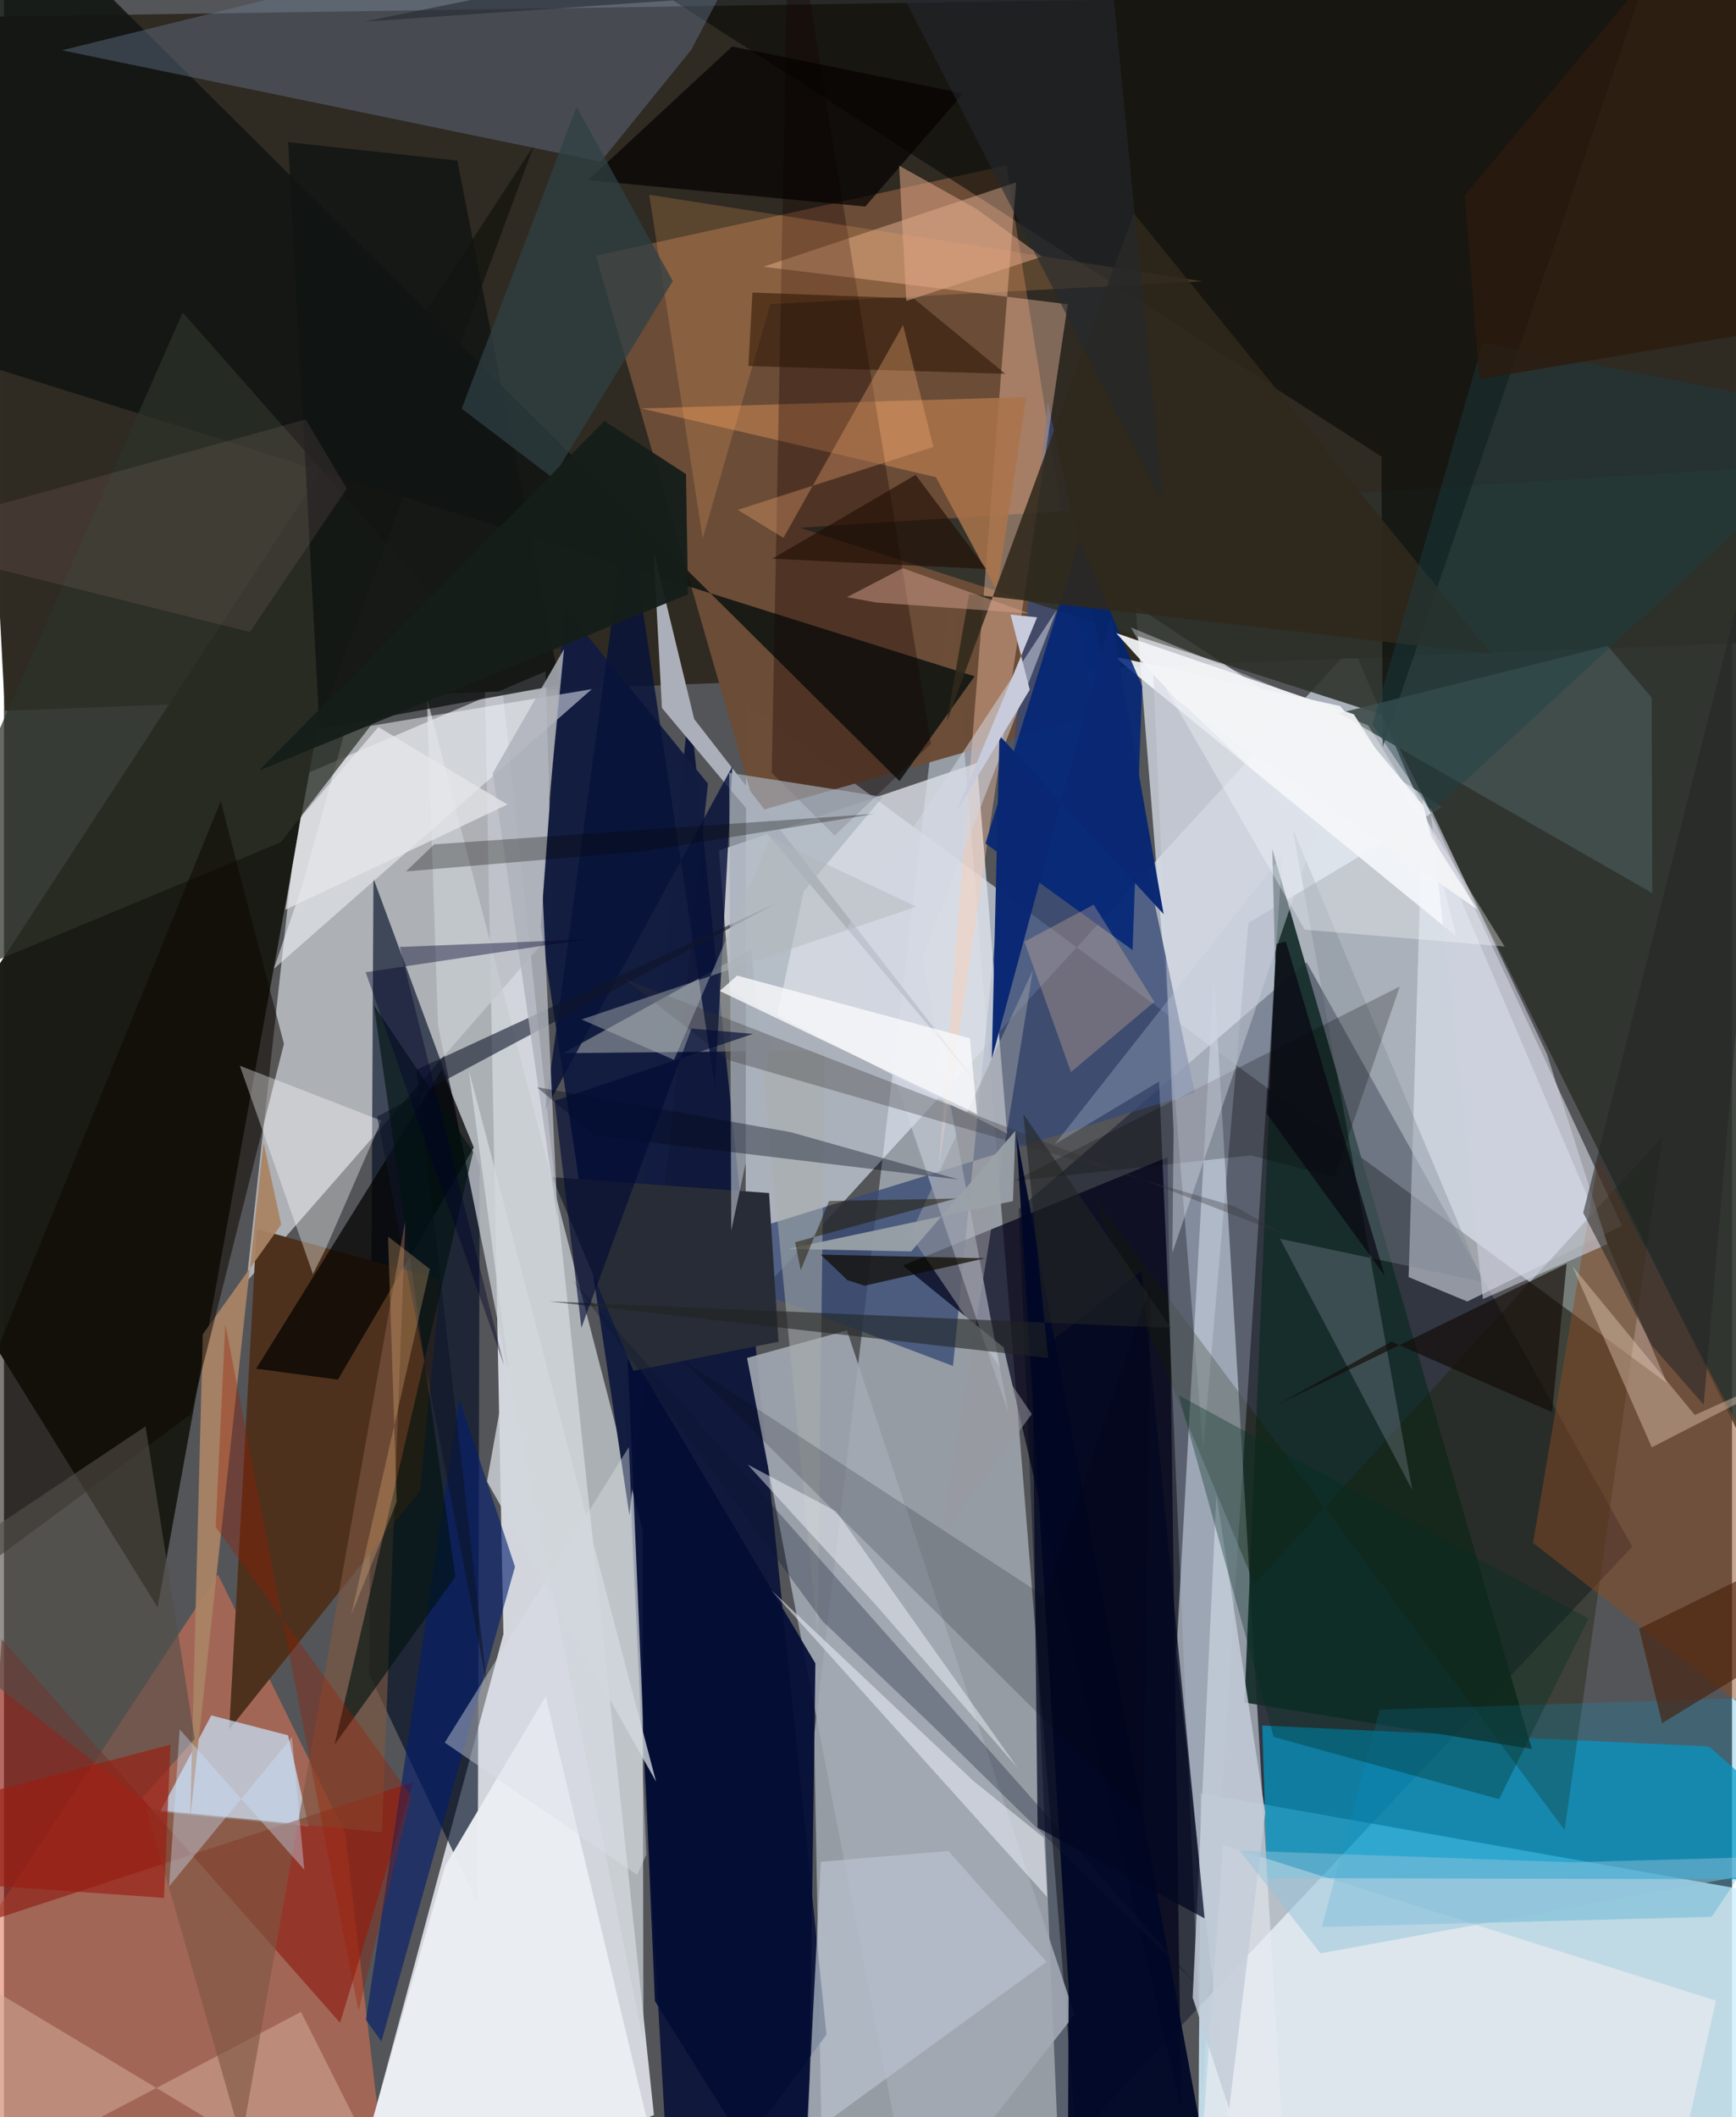 <svg xmlns="http://www.w3.org/2000/svg" width="228" height="278" viewBox="0 0 836 1024"><path fill="#545558" d="M0 0h836v1024H0z"/><path fill="#e7ebf2" fill-opacity=".855" d="M162.072 1086l152.375-63.032-83.649-787.245 10.823 554.644z"/><path fill="#d1effc" fill-opacity=".859" d="M894.072 923.251L578.95 867.295l-1.071 162.71L861.402 1086z"/><path fill="#c6ccd8" fill-opacity=".769" d="M358.78 632.965l.256-292.796L804.522 668.97 652.49 312.503z"/><path fill="#302b23" fill-opacity=".996" d="M.458 343.82L898 308.822V-5.547L-17.077 8.264z"/><path fill="#e7f3ff" fill-opacity=".447" d="M396.518 1086l-4.571-246.439 66.11-558.008L522.934 1086z"/><path fill="#bcbfc5" fill-opacity=".851" d="M262.017 324.722l-117.824 50.34-26.808 244.808 148.355-169.6z"/><path fill="#1a1b14" fill-opacity=".988" d="M256.51 70.142L151.563 352.54 74.33 777.426-62 557.89z"/><path fill="#dfe5ef" fill-opacity=".718" d="M695.586 390.343l-93.534 56.014-21.893 254.545-32.733-407.892z"/><path fill="#000a1e" fill-opacity=".408" d="M510.203 1042.874L787.71 748.099 630.19 465.404l-139.28 119.43z"/><path fill="#040f37" fill-opacity=".851" d="M331.507 338.86l-31.784 336.687L323.073 1086l74.84-101.95z"/><path fill="#6b4d38" fill-opacity=".996" d="M363.93 392.626l163.252-46.595-42.215-266.066-198.66 43.718z"/><path fill="#dee8f3" fill-opacity=".561" d="M585.301 471.566l33.394 563.258L598.884 1086l-31.728-286.373z"/><path fill="#010d24" fill-opacity=".635" d="M230.134 564.161l-.943 356.631-52.477-111.096 2.046-384.748z"/><path fill="#e07558" fill-opacity=".553" d="M188.504 1086l-23.503-199.624-61.48-124.87L-62 1012.826z"/><path fill="#009bc9" fill-opacity=".694" d="M824.844 844.719L608.69 834.572l2.451 73.765 286.86.724z"/><path fill="#c8ccd2" fill-opacity=".757" d="M209.956 495.843l99.392 491.532-.42-247.523-104.32-402.37z"/><path fill="#364a76" fill-opacity=".776" d="M576.114 528.504l-256.811 79.275 139.823 52.904 45.828-466.508z"/><path fill="#131d40" fill-opacity=".988" d="M259.672 448.179l11.414-154.4 69.487 85.247-37.978 353.85z"/><path fill="#2d322b" fill-opacity=".89" d="M847.03 709.111L667.01 345.8l-281.983-90.567 491.712-30.765z"/><path fill="#dbdfe7" fill-opacity=".796" d="M470.709 369.033l14.597 179.232-134.06-68.856-5.37-68.07z"/><path fill="#000019" fill-opacity=".706" d="M569.5 1019.863l-6.558-460.145-128.027 52.37 48.697 39.612z"/><path fill="#e7eef8" fill-opacity=".529" d="M707.926 629.49l-28.388-11.802 6.903-232.184 96.35 207.356z"/><path fill="#a2a9b3" fill-opacity=".894" d="M439.993 1073.77l77.956-99.372L407.804 643.44l-48.326 13.36z"/><path fill="#4d311c" d="M211.24 618.902l-10.035 102.321-92.239 115.256 13.283-242.093z"/><path fill="#020501" fill-opacity=".533" d="M666.976 361.356L794.99-12.81l-494.345-1.875 365.8 235.523z"/><path fill="#152d2a" fill-opacity=".918" d="M739.15 845.92l-138.99-22.451 14.808-358.119-1.392-54.714z"/><path fill="#c8e2f8" fill-opacity=".722" d="M75.518 876.407l24.769-46.73 37.147 9.634 10.035 44.077z"/><path fill="#101511" fill-opacity=".882" d="M-62 159.994L.106-52.641l433.12 430.435 36.352-50.679z"/><path fill="#ffcaac" fill-opacity=".396" d="M489.678 88.213l-37.614 478.16L514.64 147.16l-147.22-18.144z"/><path fill="#6b7d98" fill-opacity=".404" d="M288.69 78.203l43.787-54.083L377.825-62 28.027 24.32z"/><path fill="#151d00" fill-opacity=".349" d="M604.995 766.323L526.87 578.677 755.006 885.13l47.363-335.394z"/><path fill="#010828" fill-opacity=".941" d="M515.066 961.315l-25.349-413.256 90.615 488.981-65.765 48.96z"/><path fill="#8f1e13" fill-opacity=".659" d="M197.996 861.9l-208.16 68.181 9.058-137.297 163.71 185.574z"/><path fill="#f4f6f9" fill-opacity=".906" d="M702.564 452.855L536.93 317.508l109.476 23.95 40.24 48.184z"/><path fill="#002577" fill-opacity=".859" d="M520.391 261.06l30.241 70.918-4.649 127.53-71.178-51.548z"/><path fill="#f8f9ff" fill-opacity=".506" d="M165.098 353.126l-20.43 74.143-14.106 41.326 153.81-135.274z"/><path fill="#a8adac" fill-opacity=".549" d="M397.008 508.089l-3.307 284.16-32.157-333.025-90.95 50.167z"/><path fill="#b6c2d8" fill-opacity=".306" d="M618.367 413.652L508.306 553.49l50.528-30.392 20.915 490.757z"/><path fill="#eaedf2" fill-opacity=".976" d="M262.052 820.43l-48.671 82.168-45.572 159.478 148.968-12.835z"/><path fill="#abafb9" d="M471.48 524.892l-153.174-182.48-4.065-76.101 19.673 81.465z"/><path fill="#2d3229" fill-opacity=".725" d="M217.203 299.301l-83.225 108.054L-62 488.832 86.467 151.129z"/><path fill="#f3f1f2" fill-opacity=".533" d="M577.743 1063.42l228.825.128 21.66-95.91-238.475-75.336z"/><path fill="#8b4b21" fill-opacity=".486" d="M898 869.588L739.731 746.236l31.631-185.954L898 802.822z"/><path fill="#050402" fill-opacity=".737" d="M161.558 667.278l65.736-112.293-15.494-37.573-89.76 144.564z"/><path fill="#040e35" fill-opacity=".922" d="M392.542 804.513l-90.996-153.269 13.359 316.578L388.666 1086z"/><path fill="#b8c3cf" fill-opacity=".694" d="M395.169 900.483l-6.846 132.852 116.052-84.454-47.47-53.645z"/><path fill="#001b6e" fill-opacity=".596" d="M220.314 676.495l-45.229 300.412 7.526 10.45 64.606-229.543z"/><path fill="#d0d7e4" fill-opacity=".522" d="M444.436 462.982l41.518 220.427L406.76 450.43l102.531-155.409z"/><path fill="#aa8364" fill-opacity=".937" d="M125.55 552.455L90.115 879.128l6.05-233.773 37.973-53.09z"/><path fill="#0c0600" fill-opacity=".529" d="M90.357 684.084l45.088-179.24-30.58-117.272L-62 796.8z"/><path fill="#aa734a" fill-opacity=".851" d="M308.348 197.543l186.209-5.506-14.19 93.789-29.508-55.037z"/><path fill="#150000" fill-opacity=".31" d="M448.413 359.737l-46.492 44.384-30.5-30.296 8.393-435.367z"/><path fill="#282c36" d="M374.702 648.96l-4.558-71.923-104.892-7.67 39.248 93.67z"/><path fill="#101412" fill-opacity=".784" d="M219.324 77.666l49.611 253.541-116.283 21.32-15.134-283.764z"/><path fill="#d3ac99" fill-opacity=".537" d="M-62 928.314L200.468 1086l-56.783-112.92L-62 1081.263z"/><path fill="#fff" fill-opacity=".357" d="M149.48 616.189l5.847-11.514 27.295-62.642-68.511-26.564z"/><path fill="#414f4d" fill-opacity=".922" d="M797.098 337.388l.308 94.585-151.711-86.978 130.118-32.568z"/><path fill="#0c142f" fill-opacity=".306" d="M396.03 784.092L274.935 618.945l302.549 341.418-128.268-125.68z"/><path fill="#08133a" fill-opacity=".824" d="M343.949 525.434l-42.424-279.97-39.607 291.225 90.485-166.058z"/><path fill="#050200" fill-opacity=".71" d="M416.695 99.91l47.356-54.724-111.772-22.69-69.702 64.659z"/><path fill="#c3cdd9" fill-opacity=".835" d="M610.164 876.758l-23.624-153.93-11.47 243.32 17.645 53.864z"/><path fill="#0c95c4" fill-opacity=".239" d="M826.18 927.115l-188.63 4.917 27.966-105.12L898 819.532z"/><path fill="#0e1528" fill-opacity=".592" d="M199.605 517.349l173.815-80.377-192.89 103.092 53.166 275.047z"/><path fill="#ffaf60" fill-opacity=".208" d="M370.802 147.077l208.826-11.02L312.125 94.19l25.916 166.154z"/><path fill="#30291c" fill-opacity=".871" d="M719.51 316.309L546.65 103.222l-90.506 245.73 10.798-61.62z"/><path fill="#544e48" fill-opacity=".616" d="M68.508 689.902L92.277 841.05 66.44 870.16l-123.31-96.643z"/><path fill="#002f23" fill-opacity=".337" d="M766.575 782.82l-43.292 87.374-109.049-30.114-45.866-165.26z"/><path fill="#dbe0e7" fill-opacity=".416" d="M302.31 699.862l8.462 197.203-4.484 9.697-93.047-63.93z"/><path fill="#7d5741" fill-opacity=".624" d="M68.94 875.047l45.988 159.938 79.288-445.13-11.374 296.347z"/><path fill="#7c8793" fill-opacity=".357" d="M715.468 619.962l-91.981-219.018 57.794 319.72-63.944-121.505z"/><path fill="#fbc9a2" fill-opacity=".271" d="M493.689 455.45l22.5 63.081 40.321-33.976-29.341-47.011z"/><path fill="#ebedf8" fill-opacity=".557" d="M371.124 769.054l97.745 92.216 34.233 27.614 1.642 28.74z"/><path fill="#0a2773" fill-opacity=".984" d="M535.615 298.653l25.398 143.486-79.424-86.39-3.7 156.341z"/><path fill="#a7b0bc" fill-opacity=".675" d="M350.855 373.74l74.246 11.695-38.235 45.793-35.013 163.88z"/><path fill="#989ba0" fill-opacity=".533" d="M497.764 469.262l-59.37 128.098 58.86 86.588-43.468 58.41z"/><path fill="#ecd0bb" fill-opacity=".404" d="M797.182 700.024l-38.434-87.635L818 684.39l80-36.13z"/><path fill="#f9fafc" fill-opacity=".792" d="M346.283 479.306l8.421-7.438 112.594 30.327 3.448 36.632z"/><path fill="#020621" fill-opacity=".718" d="M550.365 614.806l-52.813 40.936 2.5 228.225 80.77 43.897z"/><path fill="#120904" fill-opacity=".631" d="M755.993 611.138l-7.03 71.868-77.794-34.072-54.738 30.255z"/><path fill="#001311" fill-opacity=".627" d="M159.94 843.787l58.42-81.219-39.353-276.255 47.98 70.812z"/><path fill="#000003" fill-opacity=".227" d="M488.53 571.183l186.732-94.044-31.556 92.109-40.543-10.432z"/><path fill="#f5f6ff" fill-opacity=".451" d="M422.056 776.538l-62.291-68.197 42.873 22.666 87.815 124.144z"/><path fill="#ced2dd" fill-opacity=".459" d="M556.07 326.562l9.752 220.667-.6 58.762 69.655-204.094z"/><path fill="#2f3f43" fill-opacity=".749" d="M323.568 135.955l-58.082 95.2-44.067-33.501 55.578-145.977z"/><path fill="#afb2bb" fill-opacity=".835" d="M267.94 590.732l-7.77-167.395 10.766-109.39-34.487 60.003z"/><path fill="#01081b" fill-opacity=".365" d="M257.813 525.824l122.86 21.786 81.195 22.895-176.196-21.303z"/><path fill="#222423" fill-opacity=".584" d="M505.178 656.848L493.195 538.93l71.37 103.366-300.829-12.866z"/><path fill="#333134" fill-opacity=".318" d="M595.122 583.359l25.278 14.183-320.144-124.049 50.127 39.223z"/><path fill="#cbe5ff" fill-opacity=".376" d="M145.3 904.316l-5.963-64.1-59.476 72.178 5.148-75.954z"/><path fill="#eab2ba" fill-opacity=".106" d="M145.95 202.853l19.9 33.46-46.88 69.332L-62 260.502z"/><path fill="#291200" fill-opacity=".525" d="M360.145 177.031l1.963-35.523 78.002 2.853 44.334 36.44z"/><path fill="#faae75" fill-opacity=".322" d="M449.615 216.167l-14.645-59.03-57.881 103.004-22.133-13.546z"/><path fill="#000010" fill-opacity=".173" d="M554.751 621.354l-3.629 257.886-223.407-221.812 176.11 114.922z"/><path fill="#cdd2df" fill-opacity=".588" d="M746.495 509.914l29.234 91.815-60.24 26.58-25.465-237.738z"/><path fill="#242726" fill-opacity=".557" d="M864.74 188.196L763.994 586.558l33.284 64.258 25.004 28.59z"/><path fill="#e6e7ea" fill-opacity=".741" d="M181.147 351.655l-37.627 43.723L136.132 440l107.453-50.883z"/><path fill="#461a05" fill-opacity=".58" d="M802.153 833.475l-11.103-45.738L898 735.452l-17.626 50.164z"/><path fill="#151e19" fill-opacity=".957" d="M330.893 287.432l-.932-58.103-39.505-25.724-167.102 169.104z"/><path fill="#f6f9fe" fill-opacity=".345" d="M660.019 350.923l65.955 106.879-96.677-8.144-84.136-146.172z"/><path fill="#050600" fill-opacity=".294" d="M310.286 411.62l-115.83 9.87 13.68-13.126 213.138-14.73z"/><path fill="#c7cbdc" d="M499.8 298.568l-12.833-1.31 9.295 36.33-35.121 58.244z"/><path fill="#fcc588" fill-opacity=".263" d="M185.807 598.075l20.224 15.705-38.092 167.483 22.092-54.941z"/><path fill="#1b3f48" fill-opacity=".396" d="M690.469 392.876L898 201.51l-182.62-35.808-53.359 184.747z"/><path fill="#2c1a0e" fill-opacity=".773" d="M713.751 183.408L898 152.304 837.568-62 706.726 94.36z"/><path fill="#e1a787" fill-opacity=".533" d="M436.545 145.546l-3.474-65.422 37.478 20.96 31.602 23.047z"/><path fill="#d6a38f" fill-opacity=".475" d="M407.82 288.832l26.982-14.027 61.335 21.94-74.014-5.325z"/><path fill="#000b34" fill-opacity=".624" d="M279.344 642.186l-12.95-109.773 95.938-32.36-29.73-2.59z"/><path fill="#9ba2a8" fill-opacity=".925" d="M488.134 580.917l1.154-33.966-50.414 58.33-59.565-1.218z"/><path fill="#9d1d00" fill-opacity=".341" d="M197.041 868.694L102.438 738.65l4.647-98.166 64.438 332.207z"/><path fill="#d3d7dc" fill-opacity=".788" d="M233.685 716.554l81.783 145.142-90.636-344.307 18.981 142.277z"/><path fill="#211801" fill-opacity=".502" d="M385.45 614.286l-2.714-13.468 77.84-21.144-61.427 1.23z"/><path fill="#b1b7b9" fill-opacity=".447" d="M324.142 512.616l46.6-107.513 70.648 33.444-161.971 54.528z"/><path fill="#0e0b00" fill-opacity=".714" d="M395.184 606.838l79.455 1.738-58.306 13.277-8.285-2.69z"/><path fill="#991e13" fill-opacity=".659" d="M77.44 917.939L-62 908.097v-26.874l142.553-37.388z"/><path fill="#92c2db" fill-opacity=".475" d="M636.953 944.758l-39.228-49.705 160.783 5.66L898 896.864z"/><path fill="#f3f4f6" fill-opacity=".933" d="M567.627 338.752l145.04 101.05-59.607-94.31-114.987-39.28z"/><path fill="#1e0b00" fill-opacity=".6" d="M475.235 275.184L441.027 229.7l-69.296 40.508L407.484 272z"/><path fill="#232830" fill-opacity=".573" d="M560.688 243.245L432.254-7.284 174.203 10.484 530.938-62z"/><path fill="#08030f" fill-opacity=".671" d="M620.15 455.381l47.827 161.62-57.011-78.289 4.696-82.221z"/><path fill="#00012c" fill-opacity=".404" d="M174.982 470.24l105.81-15.854-89.32 3.643 50.495 202.418z"/></svg>